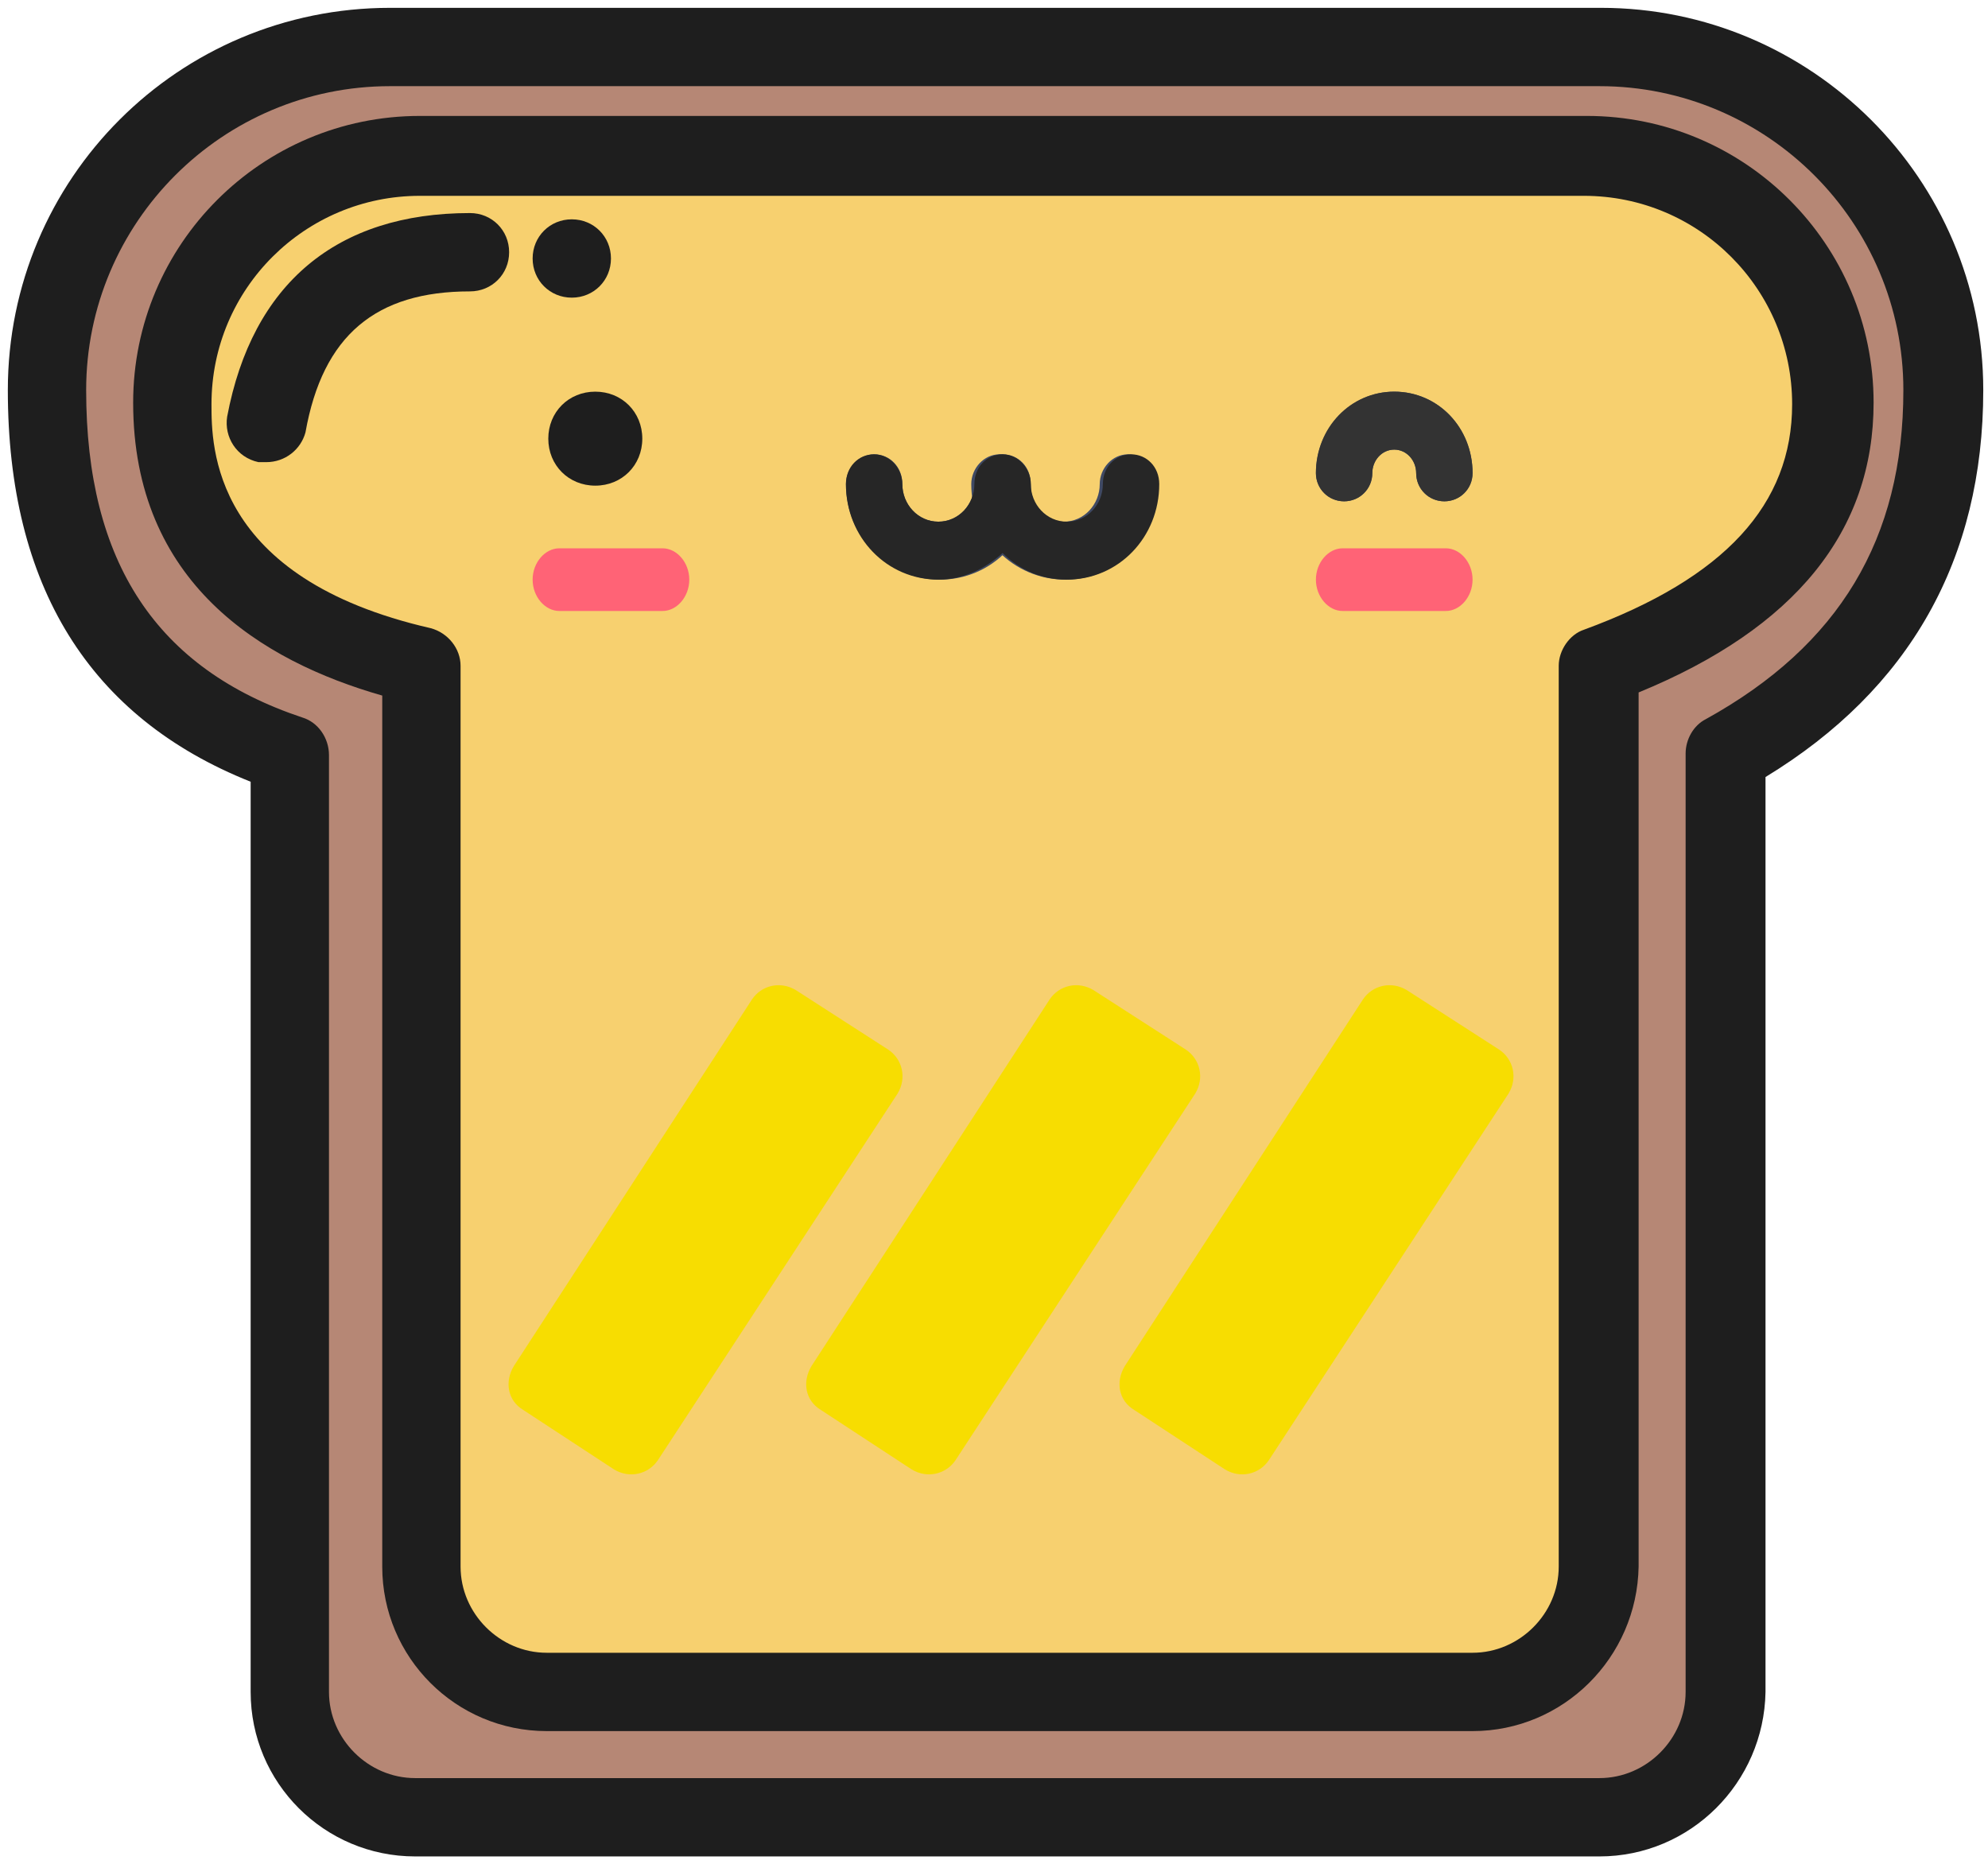 <?xml version="1.0" standalone="no"?><!DOCTYPE svg PUBLIC "-//W3C//DTD SVG 1.1//EN" "http://www.w3.org/Graphics/SVG/1.1/DTD/svg11.dtd"><svg t="1534037406487" class="icon" style="" viewBox="0 0 1092 1024" version="1.1" xmlns="http://www.w3.org/2000/svg" p-id="1982" xmlns:xlink="http://www.w3.org/1999/xlink" width="213.281" height="200"><defs><style type="text/css"></style></defs><path d="M214.266 25.815h665.17c103.261 0 187.59 84.329 187.59 188.45 0 89.492-39.583 156.612-119.61 199.637V929.345c0 37.862-30.978 68.84-68.84 68.84H228.034c-37.862 0-68.84-30.978-68.84-68.84V413.903C70.561 384.645 25.815 317.526 25.815 214.266 25.815 110.145 110.145 25.815 214.266 25.815z" fill="#B68775" p-id="1983"></path><path d="M878.575 1019.697H228.034c-49.909 0-90.353-40.444-90.353-90.353V429.392C49.049 394.111 4.303 321.829 4.303 214.266 4.303 98.097 98.097 4.303 214.266 4.303h665.17c115.308 0 209.963 93.795 209.963 209.963 0 92.934-40.444 164.356-119.61 212.545V929.345c-0.861 49.909-41.304 90.353-91.213 90.353zM214.266 47.328c-92.074 0-166.938 74.864-166.938 166.938 0 94.655 38.723 153.17 118.75 179.845 8.605 2.582 14.629 11.187 14.629 20.652V929.345c0 25.815 21.513 47.328 47.328 47.328h650.541c25.815 0 47.328-21.513 47.328-47.328V413.903c0-7.745 4.303-15.489 11.187-18.931 73.143-40.444 108.424-98.958 108.424-180.706 0-92.074-74.864-166.938-166.938-166.938H214.266z" fill="#1E1E1E" p-id="1984"></path><path d="M230.615 86.05h641.076c74.864 0 135.96 61.096 135.96 135.96 0 64.538-43.025 112.726-129.076 143.704V860.504c0 37.862-30.978 68.84-68.84 68.84H300.316c-37.862 0-68.84-30.978-68.84-68.84V365.714C140.262 344.202 94.655 296.013 94.655 222.01 94.655 147.146 155.751 86.05 230.615 86.05z" fill="#F7D06F" p-id="1985"></path><path d="M808.874 950.857H300.316c-49.909 0-90.353-40.444-90.353-90.353V382.064c-66.259-18.931-136.82-61.956-136.82-160.914 0-86.911 70.561-157.472 157.472-157.472h641.076c86.911 0 157.472 70.561 157.472 157.472 0 70.561-43.025 123.913-129.076 159.193V860.504c-0.861 49.909-41.304 90.353-91.213 90.353z m-578.259-843.294c-62.817 0-114.447 50.77-114.447 114.447 0 23.234 0 95.516 120.471 123.052 9.466 2.582 16.35 11.187 16.35 20.652V860.504c0 25.815 21.513 47.328 47.328 47.328H808.874c25.815 0 47.328-21.513 47.328-47.328V365.714c0-8.605 6.024-17.21 13.768-19.792 77.445-28.397 114.447-68.84 114.447-123.913 0-62.817-50.77-114.447-114.447-114.447H230.615z" fill="#1E1E1E" p-id="1986"></path><path d="M363.993 335.597h-56.793c-7.745 0-14.629-7.745-14.629-17.21s6.884-17.21 14.629-17.21h56.793c7.745 0 14.629 7.745 14.629 17.21s-6.884 17.21-14.629 17.21zM794.245 335.597h-56.793c-7.745 0-14.629-7.745-14.629-17.21s6.884-17.21 14.629-17.21h56.793c7.745 0 14.629 7.745 14.629 17.21s-6.884 17.21-14.629 17.21z" fill="#FF6376" p-id="1987"></path><path d="M516.303 318.387c-28.397 0-51.63-23.234-51.63-52.491 0-8.605 6.884-16.35 15.489-16.35s15.489 6.884 15.489 16.35c0 11.187 8.605 20.652 19.792 20.652s19.792-9.466 19.792-20.652c0-8.605 6.884-16.35 15.489-16.35s15.489 6.884 15.489 16.35C567.933 295.153 544.699 318.387 516.303 318.387z" fill="#3F4963" p-id="1988"></path><path d="M585.143 318.387c-28.397 0-51.63-23.234-51.63-52.491 0-8.605 6.884-16.35 15.489-16.35s15.489 6.884 15.489 16.35c0 11.187 8.605 20.652 19.792 20.652s19.792-9.466 19.792-20.652c0-8.605 6.884-16.35 15.489-16.35s15.489 6.884 15.489 16.35C636.773 295.153 613.539 318.387 585.143 318.387zM793.385 275.361c-8.605 0-15.489-6.884-15.489-15.489 0-6.884-5.163-12.908-12.047-12.908-6.884 0-12.047 6.024-12.047 12.908 0 8.605-6.884 15.489-15.489 15.489s-15.489-6.884-15.489-15.489c0-24.094 18.931-44.746 43.025-44.746s43.025 19.792 43.025 44.746c0 8.605-6.884 15.489-15.489 15.489z" fill="#3F4963" p-id="1989"></path><path d="M621.284 249.546c-8.605 0-15.489 6.884-15.489 16.35 0 11.187-8.605 20.652-19.792 20.652-11.187 0-19.792-9.466-19.792-20.652 0-8.605-6.884-16.35-15.489-16.35s-15.489 6.884-15.489 16.35c0 11.187-8.605 20.652-19.792 20.652-11.187 0-19.792-9.466-19.792-20.652 0-8.605-6.884-16.35-15.489-16.35s-15.489 6.884-15.489 16.35c0 29.257 22.373 52.491 50.77 52.491 13.768 0 25.815-6.024 35.281-14.629 9.466 9.466 21.513 14.629 35.281 14.629 28.397 0 50.77-23.234 50.77-52.491 0-9.466-6.884-16.35-15.489-16.35z" fill="#262626" p-id="1990"></path><path d="M326.992 215.126c-14.629 0-25.815 11.187-25.815 25.815s11.187 25.815 25.815 25.815 25.815-11.187 25.815-25.815-11.187-25.815-25.815-25.815zM314.084 120.471c-12.047 0-21.513 9.466-21.513 21.513s9.466 21.513 21.513 21.513 21.513-9.466 21.513-21.513-9.466-21.513-21.513-21.513z" fill="#1E1E1E" p-id="1991"></path><path d="M765.849 215.126c-24.094 0-43.025 19.792-43.025 44.746 0 8.605 6.884 15.489 15.489 15.489s15.489-6.884 15.489-15.489c0-6.884 5.163-12.908 12.047-12.908s12.047 6.024 12.047 12.908c0 8.605 6.884 15.489 15.489 15.489s15.489-6.884 15.489-15.489c0-24.955-18.931-44.746-43.025-44.746z" fill="#333333" p-id="1992"></path><path d="M282.245 750.36L413.042 549.002c5.163-7.745 15.489-10.326 24.094-5.163l50.77 32.699c7.745 5.163 10.326 15.489 5.163 24.094L361.412 801.99c-5.163 7.745-15.489 10.326-24.094 5.163L287.408 774.454c-8.605-5.163-10.326-15.489-5.163-24.094zM445.741 750.36L576.538 549.002c5.163-7.745 15.489-10.326 24.094-5.163l50.77 32.699c7.745 5.163 10.326 15.489 5.163 24.094L524.908 801.99c-5.163 7.745-15.489 10.326-24.094 5.163L450.904 774.454c-8.605-5.163-10.326-15.489-5.163-24.094zM617.842 750.36L748.639 549.002c5.163-7.745 15.489-10.326 24.094-5.163l50.77 32.699c7.745 5.163 10.326 15.489 5.163 24.094L697.008 801.99c-5.163 7.745-15.489 10.326-24.094 5.163L623.005 774.454c-8.605-5.163-10.326-15.489-5.163-24.094z" fill="#F7DD01" p-id="1993"></path><path d="M146.286 253.849h-4.303c-12.047-2.582-18.931-13.768-17.21-24.955 13.768-73.143 60.235-111.866 133.378-111.866 12.047 0 21.513 9.466 21.513 21.513s-9.466 21.513-21.513 21.513c-51.63 0-80.887 24.094-90.353 77.445-2.582 9.466-11.187 16.35-21.513 16.35z" fill="#1E1E1E" p-id="1994"></path></svg>